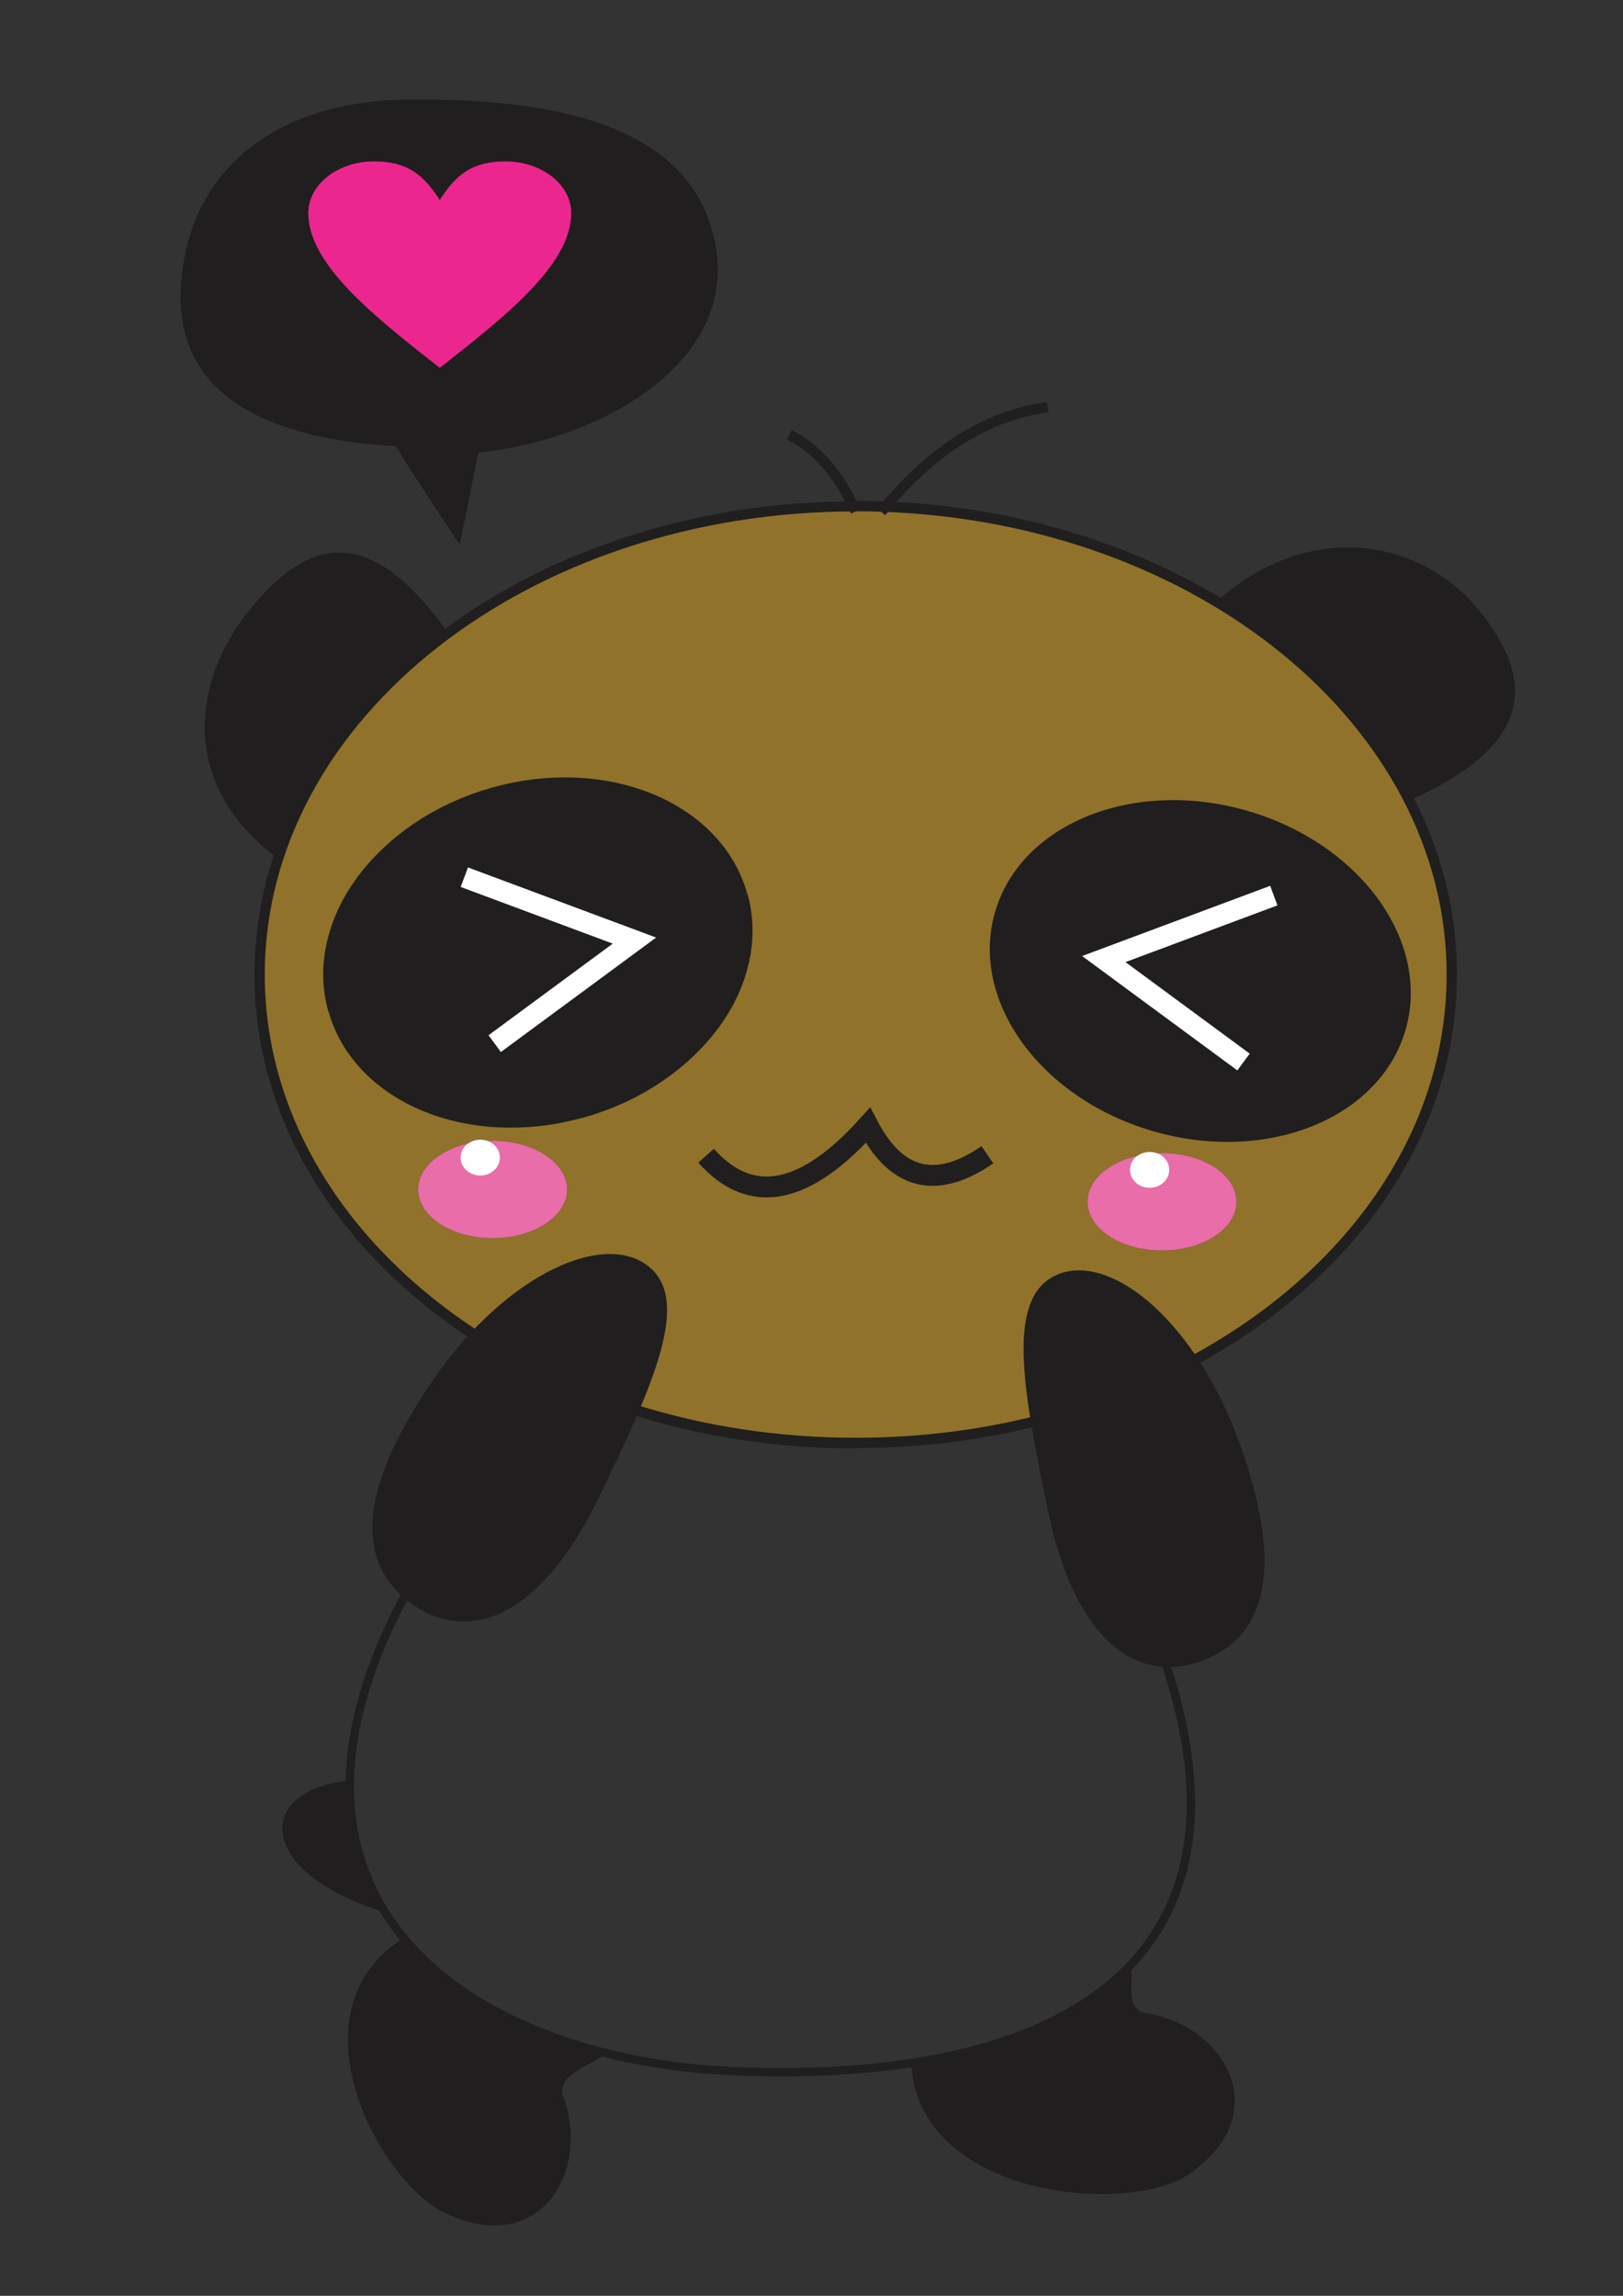 <?xml version="1.0" standalone="no"?>
<svg xmlns="http://www.w3.org/2000/svg" xml:space="preserve" width="210mm" height="297mm" version="1.1" style="shape-rendering:geometricPrecision; text-rendering:geometricPrecision; image-rendering:optimizeQuality; fill-rule:evenodd; clip-rule:evenodd" viewBox="0 0 21000 29700" xmlns:xlink="http://www.w3.org/1999/xlink">
 <rect x="0" y="0" width="21000" height="29700" fill="#333333" stroke="none"/>
 <defs>
  <style type="text/css">
   
    .str0 {stroke:#201E1E;stroke-width:20}
    .str3 {stroke:#201E1E;stroke-width:107.9}
    .str4 {stroke:#201E1E;stroke-width:134.88}
    .str2 {stroke:#201E1E;stroke-width:269.75}
    .str1 {stroke:#FEFEFE;stroke-width:269.75}
    .fil4 {fill:none}
    .fil0 {fill:none;fill-rule:nonzero}
    .fil1 {fill:#201E1E}
    .fil5 {fill:#FEFEFE}
    .fil6 {fill:#E86DA9}
    .fil3 {fill:#201E1E;fill-rule:nonzero}
    .fil2 {fill:#EC268F;fill-rule:nonzero}
   
  </style>
 </defs>
 <g id="Layer_x0020_1">
  <g id="_748209824">
   <path class="fil0 str0" d="M6179 5845c1582,-160 3335,-1151 3071,-2655 -277,-1578 -2091,-1909 -3979,-1891 -1603,15 -2844,838 -2920,2439 -73,1530 1421,1952 2780,2022 36,92 812,1257 812,1257 0,0 236,-1170 236,-1170z" style="fill:none"/>
   <path class="fil1 str0" d="M6179 5845c1582,-160 3335,-1151 3071,-2655 -277,-1578 -2091,-1909 -3979,-1891 -1603,15 -2844,838 -2920,2439 -73,1530 1421,1952 2780,2022 36,92 812,1257 812,1257l236 -1170z" style="fill:rgb(32, 30, 30)"/>
   <path class="fil2" d="M5689 2589c213,-334 425,-501 851,-501 469,0 851,299 851,668 0,668 -851,1336 -1701,2003 -851,-668 -1701,-1336 -1701,-2003 0,-369 381,-668 851,-668 425,0 638,167 851,501z" style="fill:rgb(236, 38, 143)"/>
   <g>
    <path class="fil1" d="M18217 10364l-2535 -2526c1192,-1126 2682,-898 3456,58 755,932 682,1761 -921,2468z" style="fill:rgb(32, 30, 30)"/>
    <path class="fil1 str0" d="M3656 11136l2155 -2914c-1009,-1432 -1784,-1280 -2550,-357 -785,947 -943,2324 395,3271z" style="fill:rgb(32, 30, 30)"/>
    <g>
     <path class="fil3" d="M18853 12609l-270 0 0 0 -10 -300 -29 -296 -47 -291 -65 -287 -83 -282 -100 -277 -117 -271 -133 -265 -149 -259 -165 -252 -180 -245 -194 -238 -209 -230 -222 -222 -236 -213 -248 -204 -261 -195 -272 -185 -284 -175 -295 -164 -305 -153 -315 -142 -324 -130 -333 -118 -342 -106 -350 -93 -358 -80 -365 -66 -371 -52 -377 -38 -383 -23 -388 -8 0 -270 399 8 394 23 388 39 382 53 375 68 368 82 361 96 352 109 344 122 335 134 325 147 315 158 305 170 294 181 282 192 270 202 258 212 245 222 232 231 218 240 203 249 188 257 173 265 157 272 140 279 123 286 106 292 88 298 69 303 50 308 30 313 10 317 0 0zm-7781 6127l0 -270 0 0 388 -8 383 -23 377 -38 371 -52 365 -66 358 -80 350 -93 342 -106 333 -118 324 -130 315 -142 305 -153 295 -164 284 -175 272 -185 261 -195 248 -204 236 -213 222 -222 209 -230 194 -238 180 -245 165 -252 149 -259 133 -265 117 -271 100 -277 83 -282 65 -287 47 -291 29 -296 10 -300 270 0 -10 317 -30 313 -50 308 -69 303 -88 298 -106 292 -123 286 -140 279 -157 272 -173 265 -188 257 -203 249 -218 240 -232 231 -245 222 -258 212 -270 202 -282 192 -294 181 -305 170 -315 158 -325 147 -335 134 -344 122 -352 109 -361 96 -368 82 -375 68 -382 53 -388 39 -394 23 -399 8 0 0zm-7781 -6127l270 0 0 0 10 300 29 296 47 291 65 287 83 282 100 277 117 271 133 265 149 259 165 252 180 245 194 238 209 230 222 222 236 213 248 204 261 195 272 185 284 175 295 164 305 153 315 142 324 130 333 118 342 106 350 93 358 80 365 66 371 52 377 38 383 23 388 8 0 270 -399 -8 -394 -23 -388 -39 -382 -53 -375 -68 -368 -82 -361 -96 -352 -109 -344 -122 -335 -134 -325 -147 -315 -158 -305 -170 -294 -181 -282 -192 -270 -202 -258 -212 -245 -222 -232 -231 -218 -240 -203 -249 -188 -257 -173 -265 -157 -272 -140 -279 -123 -286 -106 -292 -88 -298 -69 -303 -50 -308 -30 -313 -10 -317 0 0zm7781 -6127l0 270 0 0 -388 8 -383 23 -377 38 -371 52 -365 66 -358 80 -350 93 -342 106 -333 118 -324 130 -315 142 -305 153 -295 164 -284 175 -272 185 -261 195 -248 204 -236 213 -222 222 -209 230 -194 238 -180 245 -165 252 -149 259 -133 265 -117 271 -100 277 -83 282 -65 287 -47 291 -29 296 -10 300 -270 0 10 -317 30 -313 50 -308 69 -303 88 -298 106 -292 123 -286 140 -279 157 -272 173 -265 188 -257 203 -249 218 -240 232 -231 245 -222 258 -212 270 -202 282 -192 294 -181 305 -170 315 -158 325 -147 335 -134 344 -122 352 -109 361 -96 368 -82 375 -68 382 -53 388 -39 394 -23 399 -8 0 0z" style="fill:rgb(32, 30, 30)"/>
    </g>
    <g>
     <path class="fil3" d="M18241 13327l-104 -29 0 0 26 -105 19 -105 12 -105 5 -106 -1 -106 -8 -106 -14 -105 -20 -105 -26 -104 -33 -103 -38 -102 -44 -101 -50 -100 -55 -99 -61 -97 -66 -95 -71 -93 -76 -91 -81 -88 -86 -86 -91 -83 -95 -80 -100 -77 -104 -74 -108 -70 -112 -66 -116 -63 -120 -59 -124 -54 -127 -50 -131 -45 -134 -41 29 -104 138 42 135 47 131 52 128 56 124 61 120 65 116 69 112 73 108 76 103 80 99 83 94 86 90 89 85 92 80 94 74 97 69 99 64 101 58 103 52 105 46 106 40 108 34 109 28 110 22 111 15 112 8 112 1 112 -6 112 -13 112 -20 112 -28 111 0 0zm-3313 1365l29 -104 0 0 136 35 135 30 135 24 134 18 133 13 132 8 131 2 129 -3 127 -8 125 -13 123 -18 121 -23 118 -28 116 -33 113 -37 110 -42 106 -46 103 -51 99 -55 95 -59 91 -63 86 -67 82 -71 77 -75 72 -79 67 -82 62 -86 56 -89 51 -93 45 -96 39 -99 33 -103 104 29 -35 109 -41 106 -48 102 -54 99 -60 95 -66 91 -71 87 -76 83 -81 79 -86 75 -91 71 -95 66 -99 62 -103 58 -107 53 -111 48 -114 44 -117 39 -120 34 -123 29 -125 24 -128 19 -130 14 -132 8 -133 3 -135 -2 -136 -8 -137 -13 -138 -19 -139 -25 -139 -31 -140 -37 0 0zm-2108 -2897l104 29 0 0 -26 105 -19 105 -12 105 -5 106 1 106 8 106 14 105 20 105 26 104 33 103 38 102 44 101 50 100 55 99 61 97 66 95 71 93 76 91 81 88 86 86 91 83 95 80 100 77 104 74 108 70 112 66 116 63 120 59 124 54 127 50 131 45 134 41 -29 104 -138 -42 -135 -47 -131 -52 -128 -56 -124 -61 -120 -65 -116 -69 -112 -73 -108 -76 -103 -80 -99 -83 -94 -86 -90 -89 -85 -92 -80 -94 -74 -97 -69 -99 -64 -101 -58 -103 -52 -105 -46 -106 -40 -108 -34 -109 -28 -110 -22 -111 -15 -112 -8 -112 -1 -112 6 -112 13 -112 20 -112 28 -111 0 0zm3313 -1365l-29 104 0 0 -136 -35 -135 -30 -135 -24 -134 -18 -133 -13 -132 -8 -131 -2 -129 3 -127 8 -125 13 -123 18 -121 23 -118 28 -116 33 -113 37 -109 42 -106 46 -103 51 -99 55 -95 59 -91 63 -86 67 -82 71 -77 75 -72 79 -67 82 -62 86 -56 89 -51 93 -45 96 -39 99 -33 103 -104 -29 35 -109 41 -106 48 -102 54 -99 60 -95 66 -91 71 -87 76 -83 81 -79 86 -75 91 -71 95 -66 99 -62 103 -58 107 -53 111 -48 114 -44 117 -39 120 -34 123 -29 125 -24 128 -19 130 -14 132 -8 133 -3 135 2 136 8 137 13 138 19 139 25 139 31 140 36 0 0z" style="fill:rgb(32, 30, 30)"/>
     <path id="1" class="fil1" d="M16118 10482c1468,415 2396,1682 2071,2830 -325,1148 -1778,1742 -3246,1327 -1468,-415 -2396,-1682 -2071,-2830 325,-1148 1778,-1742 3246,-1327z" style="fill:rgb(32, 30, 30)"/>
    </g>
    <g>
     <polyline class="fil4 str1" points="16482,11586 14282,12407 16090,13739 "/>
    </g>
    <path class="fil5" d="M11072 6616c-4223,0 -7646,2683 -7646,5992 0,1854 1074,3512 2762,4611 796,-826 1668,-1133 2129,-824 413,277 293,900 -76,1781 876,274 1831,424 2831,424 805,0 1581,-97 2310,-278 -153,-971 -126,-1624 350,-1796 467,-168 1134,221 1679,1016 1998,-1081 3307,-2888 3307,-4935 0,-3223 -3246,-5851 -7316,-5987 -109,-4 -219,-6 -330,-6zm-4700 3628c1468,-415 2922,179 3246,1327 325,1148 -603,2415 -2071,2830 -1468,415 -2922,-179 -3246,-1327 -325,-1148 603,-2415 2071,-2830zm2 4514c532,0 964,282 964,630 0,348 -431,630 -964,630 -532,0 -964,-282 -964,-630 0,-275 269,-509 645,-595 43,-31 98,-50 158,-50 33,0 65,6 94,16 22,-1 44,-1 66,-1zm8569 -118c-1468,-415 -2396,-1682 -2071,-2830 324,-1148 1778,-1742 3246,-1327 1468,415 2396,1682 2071,2830 -324,1148 -1778,1742 -3246,1327zm-226 312c43,-31 98,-50 158,-50 33,0 65,6 94,16 22,-1 44,-1 66,-1 532,0 964,282 964,630 0,348 -431,630 -964,630 -532,0 -964,-282 -964,-630 0,-275 270,-509 645,-595z" style="fill:#90722a"/>
    <g>
     <g>
      <path class="fil3" d="M4249 13089l0 0 -28 -111 -20 -112 -13 -112 -6 -112 1 -112 8 -112 15 -112 22 -111 28 -110 34 -109 40 -108 46 -106 52 -105 58 -103 64 -101 69 -99 74 -97 80 -94 85 -92 90 -89 94 -86 99 -83 103 -80 108 -76 112 -73 116 -69 120 -65 124 -61 128 -56 131 -52 135 -47 138 -42 29 104 -134 41 -131 45 -127 50 -124 54 -120 59 -116 63 -112 66 -108 70 -104 74 -100 77 -95 80 -91 83 -86 86 -81 88 -76 91 -71 93 -66 95 -61 97 -55 99 -50 100 -44 101 -38 102 -33 103 -26 104 -20 105 -14 105 -8 106 -1 106 5 106 12 105 19 105 26 105 0 0 -104 29zm3313 1365l0 0 -140 36 -139 31 -139 25 -138 19 -137 13 -136 8 -135 2 -133 -3 -132 -8 -130 -14 -128 -19 -125 -24 -123 -29 -120 -34 -117 -39 -114 -44 -111 -48 -107 -53 -103 -58 -99 -62 -95 -66 -91 -71 -86 -75 -81 -79 -76 -83 -71 -87 -66 -91 -60 -95 -54 -99 -48 -102 -41 -106 -35 -109 104 -29 33 103 39 99 45 96 51 93 56 89 62 86 67 82 72 79 77 75 82 71 86 67 91 63 95 59 99 55 103 51 106 46 109 42 113 37 116 33 118 28 121 23 123 18 125 13 127 8 129 3 131 -2 132 -8 133 -13 134 -18 135 -24 135 -30 136 -35 0 0 29 104zm2108 -2897l0 0 28 111 20 112 13 112 6 112 -1 112 -8 112 -15 112 -22 111 -28 110 -34 109 -40 108 -46 106 -52 105 -58 103 -64 101 -69 99 -74 97 -80 94 -85 92 -90 89 -94 86 -99 83 -103 80 -108 76 -112 73 -116 69 -120 65 -124 61 -128 56 -131 52 -135 47 -138 42 -29 -104 134 -41 131 -45 127 -50 124 -54 120 -59 116 -63 112 -66 108 -70 104 -74 100 -77 95 -80 91 -83 86 -86 81 -88 76 -91 71 -93 66 -95 61 -97 55 -99 50 -100 44 -101 38 -102 33 -103 26 -104 20 -105 14 -105 8 -106 1 -106 -5 -106 -12 -105 -19 -105 -26 -105 0 0 104 -29zm-3313 -1365l0 0 140 -37 139 -31 139 -25 138 -19 137 -13 136 -8 135 -2 133 3 132 8 130 14 128 19 125 24 123 29 120 34 117 39 114 44 111 48 107 53 103 58 99 62 95 66 91 71 86 75 81 79 76 83 71 87 66 91 60 95 54 99 48 102 41 106 35 109 -104 29 -33 -103 -39 -99 -45 -96 -51 -93 -56 -89 -62 -86 -67 -82 -72 -79 -77 -75 -82 -71 -86 -67 -91 -63 -95 -59 -99 -55 -103 -51 -106 -46 -110 -42 -113 -37 -116 -33 -118 -28 -121 -23 -123 -18 -125 -13 -127 -8 -129 -3 -131 2 -132 8 -133 13 -134 18 -135 24 -135 30 -136 35 0 0 -29 -104z"/>
      <path id="1" class="fil1" d="M6372 10244c-1468,415 -2396,1682 -2071,2830 325,1148 1778,1742 3246,1327 1468,-415 2396,-1682 2071,-2830 -325,-1148 -1778,-1742 -3246,-1327z"/>
     </g>
     <g>
      <polyline class="fil4 str1" points="6008,11348 8209,12168 6401,13501 "/>
     </g>
    </g>
    <g>
     <path class="fil4 str2" d="M9136 14951c585,657 1286,505 2094,-393 384,735 909,819 1546,381"/>
    </g>
    <g>
     <path class="fil4 str3" d="M8317 16395c-578,-388 -1804,195 -2714,1553 -911,1359 -948,2267 -233,2764 715,497 1597,143 2328,-1360 730,-1503 1198,-2570 619,-2957z"/>
     <path id="1" class="fil1" d="M8317 16395c-578,-388 -1804,195 -2714,1553 -911,1359 -948,2267 -233,2764 715,497 1597,143 2328,-1360 730,-1503 1198,-2570 619,-2957z"/>
    </g>
    <g>
     <path class="fil4 str3" d="M13732 16527c655,-236 1703,626 2257,2165 554,1539 371,2429 -444,2738 -814,309 -1585,-248 -1929,-1883 -344,-1635 -540,-2783 115,-3019z"/>
     <path id="1" class="fil1" d="M13732 16527c655,-236 1703,626 2257,2165 554,1539 371,2429 -444,2738 -814,309 -1585,-248 -1929,-1883 -344,-1635 -540,-2783 115,-3019z"/>
    </g>
    <g>
     <path class="fil4 str3" d="M5277 20570c-2223,4081 878,6084 4222,6224 4061,170 6937,-1293 5563,-5334"/>
    </g>
    <g>
     <path class="fil4 str3" d="M4526 23087c-1174,127 -1128,1083 416,1584"/>
    </g>
    <g>
     <path class="fil4 str3" d="M5259 25112c-1462,902 -321,3050 507,3459 1175,581 1816,-487 1473,-1426 -123,-335 391,-482 540,-600"/>
    </g>
    <g>
     <path class="fil4 str3" d="M11842 26658c62,1717 2740,1945 3505,1427 1085,-735 474,-1820 -512,-1985 -352,-59 -222,-445 -251,-634"/>
    </g>
    <path class="fil1 str0" d="M11843 26681c84,1697 2742,1920 3504,1405 1085,-735 474,-1820 -512,-1985 -352,-59 -222,-445 -251,-634 -628,637 -1581,1029 -2741,1214z"/>
    <path class="fil1 str0" d="M7239 27144c-123,-335 391,-482 540,-600 -1027,-266 -1928,-741 -2521,-1432 -1462,902 -321,3050 507,3459 1175,581 1816,-487 1473,-1426z"/>
    <path class="fil1 str0" d="M4942 24671c-268,-453 -419,-981 -416,-1584 -1174,127 -1128,1083 416,1584z"/>
    <g>
     <ellipse class="fil6" cx="6374" cy="15388" rx="964" ry="630"/>
     <ellipse class="fil5" cx="6214" cy="14975" rx="254" ry="232"/>
    </g>
    <g>
     <path class="fil4 str4" d="M11402 6622c654,-803 1374,-1249 2155,-1355"/>
    </g>
    <g>
     <path class="fil4 str4" d="M11072 6616c-220,-495 -511,-814 -858,-992"/>
    </g>
    <g>
     <ellipse class="fil6" cx="15035" cy="15547" rx="964" ry="630"/>
     <ellipse class="fil5" cx="14875" cy="15134" rx="254" ry="232"/>
    </g>
   </g>
  </g>
 </g>
</svg>